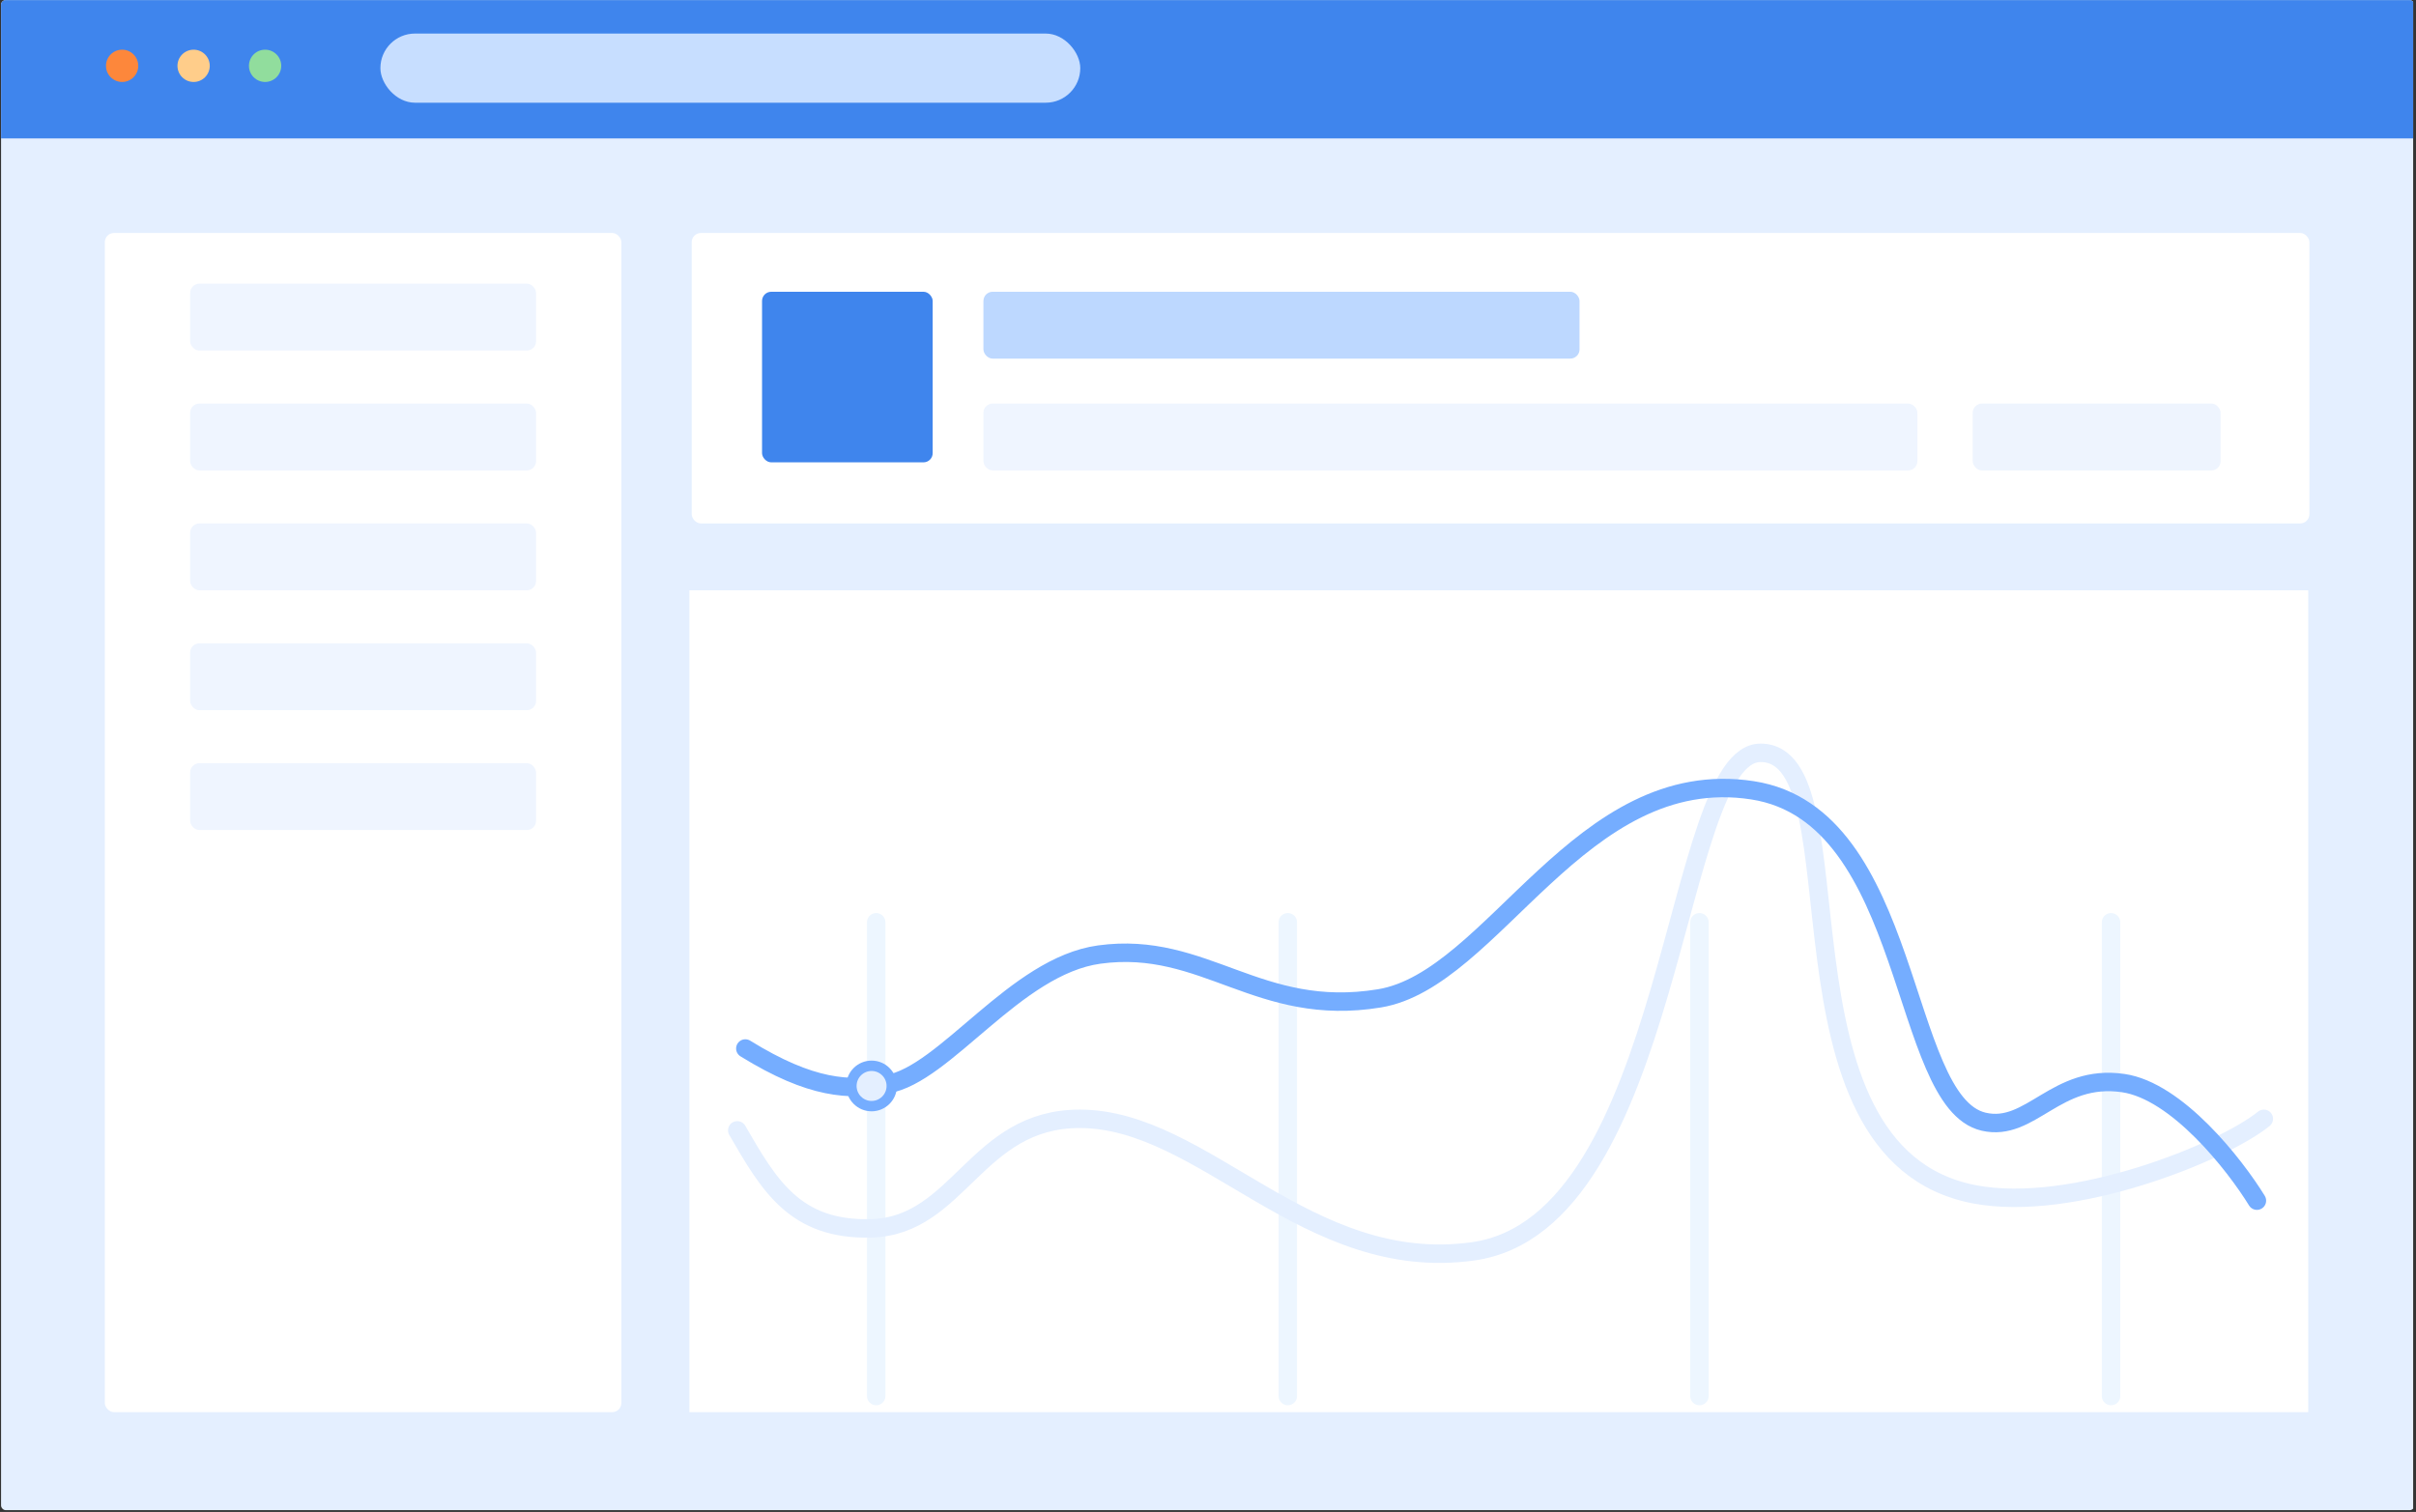 <svg width="1163" height="728" viewBox="0 0 1163 728" fill="none" xmlns="http://www.w3.org/2000/svg">
<rect x="0" y="0" width="1163" height="728" fill="#333333" stroke="none"/>
<g clip-path="url(#clip0_6407_141381)">
<rect x="0.509" y="0.059" width="1161.12" height="727.089" fill="#E4EFFF"/>
<rect x="0.509" y="0.059" width="1161.12" height="66.603" fill="#3F85ED"/>
<circle cx="58.787" cy="31.695" r="7.77" fill="#FD873B"/>
<circle cx="93.199" cy="31.695" r="7.77" fill="#FFCD8A"/>
<circle cx="127.611" cy="31.695" r="7.77" fill="#91DD9D"/>
<rect x="183.114" y="16.154" width="336.903" height="33.302" rx="16.651" fill="#C7DEFF"/>
<rect x="50.462" y="112.175" width="248.653" height="567.795" rx="4.44" fill="white"/>
<rect opacity="0.6" x="91.534" y="136.596" width="166.509" height="32.192" rx="4.44" fill="#E4EFFF"/>
<rect opacity="0.6" x="91.534" y="194.319" width="166.509" height="32.192" rx="4.44" fill="#E4EFFF"/>
<rect opacity="0.6" x="91.534" y="252.042" width="166.509" height="32.192" rx="4.44" fill="#E4EFFF"/>
<rect opacity="0.6" x="91.534" y="309.765" width="166.509" height="32.192" rx="4.44" fill="#E4EFFF"/>
<rect opacity="0.6" x="91.534" y="367.488" width="166.509" height="32.192" rx="4.44" fill="#E4EFFF"/>
<rect x="332.972" y="112.175" width="778.706" height="139.867" rx="4.44" fill="white"/>
<rect opacity="0.6" x="473.394" y="140.481" width="286.95" height="32.192" rx="4.44" fill="#91BEFF"/>
<rect opacity="0.6" x="473.394" y="194.319" width="449.574" height="32.192" rx="4.44" fill="#E4EFFF"/>
<rect opacity="0.6" x="949.609" y="194.319" width="119.331" height="32.192" rx="4.44" fill="#E2EDFE"/>
<rect x="366.828" y="140.481" width="82.144" height="82.144" rx="4.44" fill="#3F85ED"/>
<rect x="331.862" y="284.234" width="779.261" height="395.736" fill="white"/>
<path d="M1016.21 672.199V444.082" stroke="#EDF6FF" stroke-width="8.88" stroke-linecap="round"/>
<path d="M818.067 672.199V444.082" stroke="#EDF6FF" stroke-width="8.88" stroke-linecap="round"/>
<path d="M619.922 672.199V444.082" stroke="#EDF6FF" stroke-width="8.88" stroke-linecap="round"/>
<path d="M421.776 672.199V444.082" stroke="#EDF6FF" stroke-width="8.88" stroke-linecap="round"/>
<path d="M354.895 544.265C370.159 570.629 382.647 592.553 419.556 591.443C461.738 590.174 469.759 538.715 519.739 538.715C579.682 538.715 629.08 613.644 709.004 602.543C806.412 589.014 805.024 362.493 847.484 362.493C897.437 362.493 847.484 555.366 950.442 575.069C997.599 584.094 1069.77 554.903 1089.75 538.715" stroke="#E4EFFF" stroke-width="8.88" stroke-linecap="round"/>
<path d="M358.78 504.858C390.695 524.562 408.733 525.117 427.049 522.064C455.078 517.392 488.657 465.173 529.175 459.623C579.96 452.666 605.769 490.317 664.047 480.714C718.908 471.675 760.622 367.766 843.599 380.531C921.303 392.486 914.088 530.667 954.882 540.102C977.638 545.366 989.572 516.791 1022.04 521.509C1048.02 525.283 1075.79 560.823 1086.42 578.122" stroke="#75ADFF" stroke-width="8.88" stroke-linecap="round"/>
<circle cx="419.556" cy="522.896" r="9.713" fill="#E4EFFF" stroke="#75ADFF" stroke-width="4.995"/>
</g>
<defs>
<clipPath id="clip0_6407_141381">
<rect x="0.509" y="0.059" width="1161.68" height="727.089" rx="2.22" fill="white"/>
</clipPath>
</defs>
</svg>
